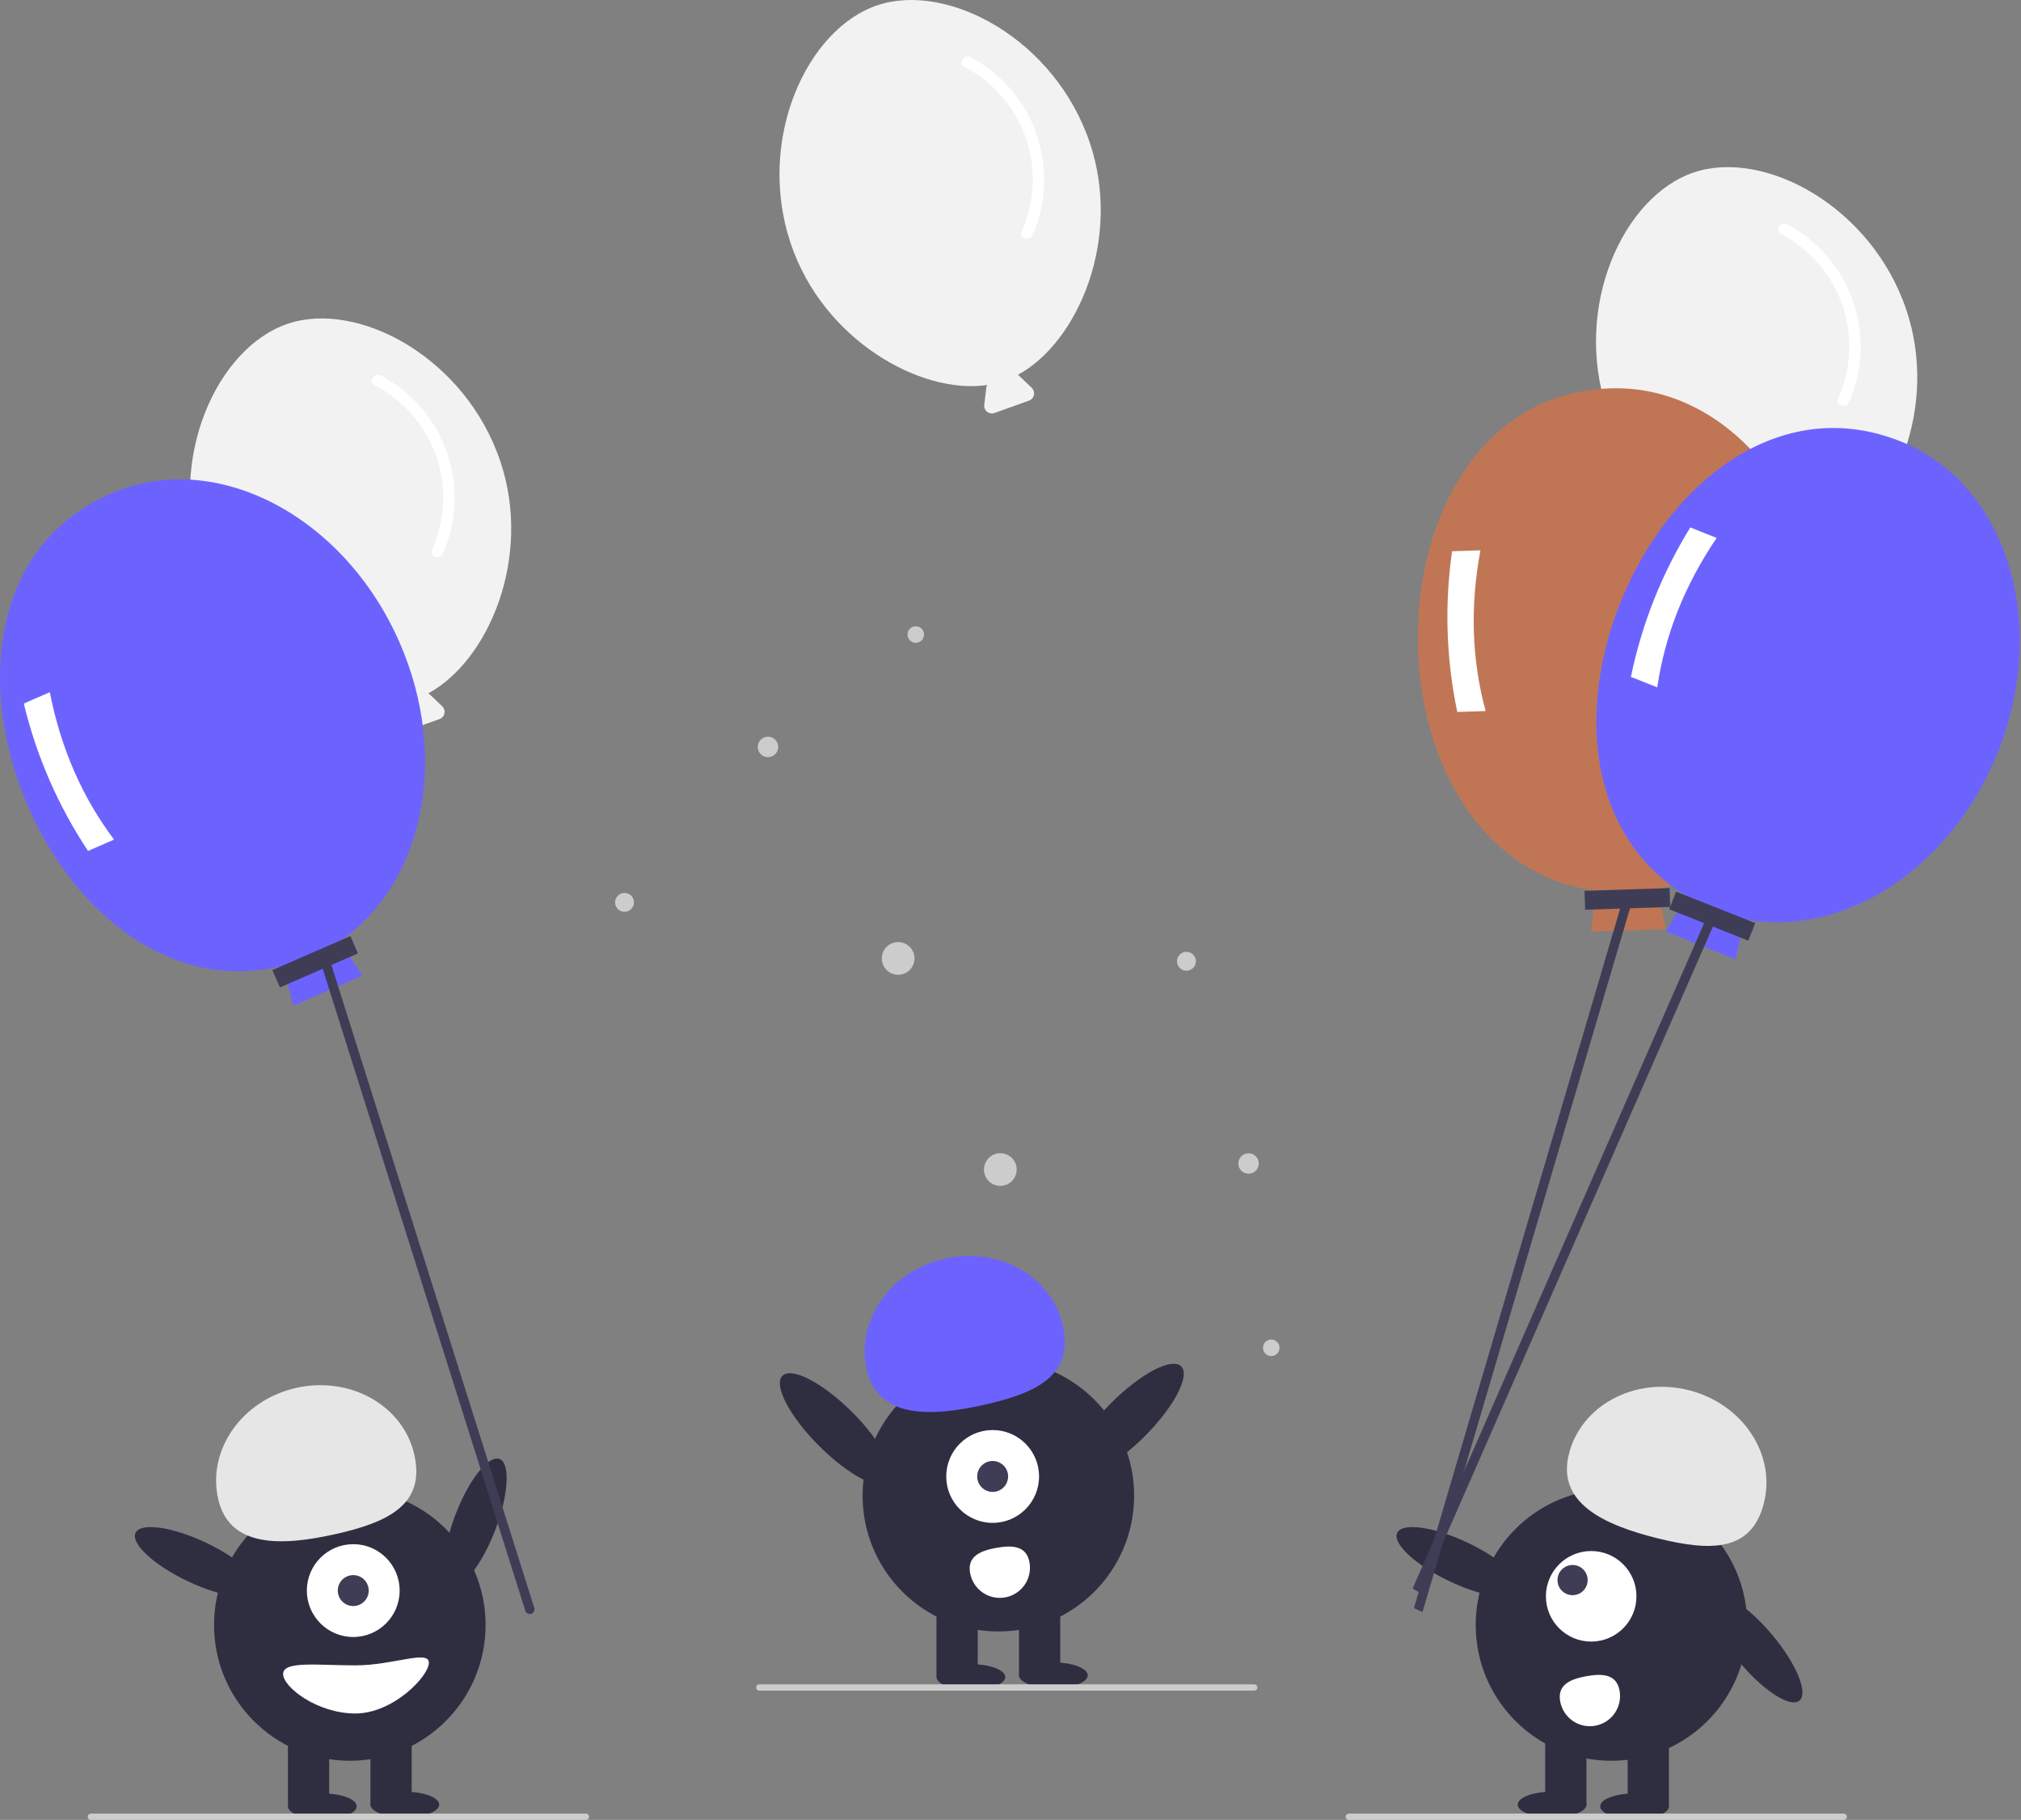 <svg width="281" height="253" viewBox="0 0 281 253" fill="none" xmlns="http://www.w3.org/2000/svg">
<rect x="0" y="0" width="281" height="253" fill="#808080" stroke="none"/>
<g clip-path="url(#clip0_5226_51200)">
<path d="M69.58 64.177C64.751 49.742 49.839 41.72 40.029 45.002C30.22 48.283 23.137 63.664 27.965 78.098C32.435 91.459 45.979 99.172 55.296 97.796C55.228 97.912 55.184 98.041 55.165 98.174L54.88 100.551C54.859 100.732 54.884 100.915 54.953 101.084C55.022 101.253 55.133 101.401 55.276 101.515C55.419 101.629 55.588 101.704 55.768 101.734C55.948 101.764 56.133 101.747 56.304 101.686L61.104 99.965C61.275 99.903 61.429 99.799 61.549 99.661C61.669 99.524 61.752 99.358 61.789 99.18C61.827 99.001 61.819 98.816 61.765 98.642C61.711 98.467 61.614 98.31 61.482 98.183L59.752 96.53C59.691 96.474 59.623 96.425 59.55 96.384C67.86 91.906 74.059 77.567 69.58 64.177Z" fill="#F2F2F2"/>
<path d="M52.098 53.558C56.108 55.627 59.171 59.158 60.653 63.42C62.136 67.682 61.926 72.351 60.066 76.462C59.651 77.408 61.178 77.905 61.59 76.966C63.543 72.517 63.742 67.494 62.146 62.905C60.551 58.316 57.28 54.5 52.989 52.222C52.083 51.742 51.186 53.074 52.098 53.558Z" fill="white"/>
<path d="M265.078 43.138C260.249 28.703 245.337 20.681 235.527 23.963C225.718 27.244 218.635 42.625 223.464 57.059C227.933 70.42 241.477 78.133 250.794 76.757C250.726 76.873 250.682 77.002 250.663 77.135L250.378 79.512C250.357 79.693 250.382 79.876 250.451 80.045C250.52 80.214 250.631 80.362 250.774 80.476C250.917 80.59 251.086 80.665 251.266 80.695C251.446 80.725 251.631 80.708 251.802 80.647L256.602 78.926C256.773 78.864 256.927 78.76 257.047 78.622C257.167 78.485 257.25 78.319 257.287 78.141C257.325 77.962 257.317 77.777 257.263 77.603C257.209 77.428 257.112 77.27 256.98 77.144L255.25 75.491C255.189 75.434 255.121 75.386 255.048 75.345C263.358 70.867 269.557 56.528 265.078 43.138Z" fill="#F2F2F2"/>
<path d="M247.596 32.517C251.606 34.587 254.669 38.117 256.151 42.379C257.634 46.641 257.424 51.31 255.564 55.421C255.149 56.367 256.676 56.864 257.088 55.925C259.041 51.476 259.24 46.453 257.644 41.864C256.049 37.275 252.778 33.459 248.487 31.181C247.581 30.701 246.684 32.033 247.596 32.517Z" fill="white"/>
<path d="M151.548 19.905C146.72 5.471 131.808 -2.551 121.998 0.73C112.188 4.012 105.105 19.392 109.934 33.827C114.404 47.187 127.947 54.901 137.264 53.524C137.197 53.641 137.153 53.77 137.134 53.903L136.849 56.279C136.827 56.46 136.852 56.644 136.922 56.813C136.991 56.981 137.102 57.13 137.245 57.243C137.387 57.357 137.557 57.433 137.737 57.462C137.917 57.492 138.101 57.476 138.273 57.414L143.072 55.693C143.244 55.632 143.397 55.527 143.517 55.39C143.637 55.252 143.72 55.087 143.758 54.908C143.796 54.73 143.788 54.544 143.734 54.37C143.68 54.196 143.583 54.038 143.451 53.912L141.721 52.258C141.659 52.202 141.591 52.153 141.518 52.113C149.828 47.635 156.028 33.295 151.548 19.905Z" fill="#F2F2F2"/>
<path d="M134.067 9.286C138.077 11.356 141.139 14.886 142.622 19.148C144.105 23.41 143.894 28.079 142.035 32.191C141.619 33.136 143.147 33.633 143.559 32.694C145.512 28.245 145.71 23.223 144.115 18.634C142.52 14.045 139.249 10.229 134.957 7.95C134.052 7.47 133.154 8.803 134.067 9.286Z" fill="white"/>
<path d="M127.33 89.361C127.965 89.361 128.48 88.846 128.48 88.211C128.48 87.576 127.965 87.061 127.33 87.061C126.695 87.061 126.18 87.576 126.18 88.211C126.18 88.846 126.695 89.361 127.33 89.361Z" fill="#CCCCCC"/>
<path d="M124.878 135.508C126.133 135.508 127.151 134.491 127.151 133.235C127.151 131.98 126.133 130.963 124.878 130.963C123.623 130.963 122.605 131.98 122.605 133.235C122.605 134.491 123.623 135.508 124.878 135.508Z" fill="#CCCCCC"/>
<path d="M86.833 126.759C87.558 126.759 88.146 126.171 88.146 125.446C88.146 124.721 87.558 124.133 86.833 124.133C86.108 124.133 85.519 124.721 85.519 125.446C85.519 126.171 86.108 126.759 86.833 126.759Z" fill="#CCCCCC"/>
<path d="M106.781 105.256C107.567 105.256 108.204 104.62 108.204 103.834C108.204 103.049 107.567 102.412 106.781 102.412C105.996 102.412 105.359 103.049 105.359 103.834C105.359 104.62 105.996 105.256 106.781 105.256Z" fill="#CCCCCC"/>
<path d="M176.76 188.518C177.395 188.518 177.91 188.003 177.91 187.367C177.91 186.732 177.395 186.217 176.76 186.217C176.124 186.217 175.609 186.732 175.609 187.367C175.609 188.003 176.124 188.518 176.76 188.518Z" fill="#CCCCCC"/>
<path d="M139.085 164.862C140.34 164.862 141.358 163.844 141.358 162.589C141.358 161.334 140.34 160.316 139.085 160.316C137.83 160.316 136.812 161.334 136.812 162.589C136.812 163.844 137.83 164.862 139.085 164.862Z" fill="#CCCCCC"/>
<path d="M164.964 134.947C165.689 134.947 166.277 134.359 166.277 133.633C166.277 132.908 165.689 132.32 164.964 132.32C164.238 132.32 163.65 132.908 163.65 133.633C163.65 134.359 164.238 134.947 164.964 134.947Z" fill="#CCCCCC"/>
<path d="M173.6 163.17C174.385 163.17 175.022 162.534 175.022 161.748C175.022 160.963 174.385 160.326 173.6 160.326C172.814 160.326 172.178 160.963 172.178 161.748C172.178 162.534 172.814 163.17 173.6 163.17Z" fill="#CCCCCC"/>
<path d="M250.198 236.414C251.452 235.363 249.757 231.272 246.41 227.275C243.064 223.277 239.333 220.889 238.079 221.94C236.824 222.99 238.52 227.082 241.866 231.079C245.213 235.076 248.943 237.465 250.198 236.414Z" fill="#2F2E41"/>
<path d="M224.06 244.778C234.486 244.778 242.938 236.326 242.938 225.9C242.938 215.473 234.486 207.021 224.06 207.021C213.634 207.021 205.182 215.473 205.182 225.9C205.182 236.326 213.634 244.778 224.06 244.778Z" fill="#2F2E41"/>
<path d="M232.05 240.715H226.314V250.99H232.05V240.715Z" fill="#2F2E41"/>
<path d="M220.579 240.715H214.844V250.99H220.579V240.715Z" fill="#2F2E41"/>
<path d="M227.271 252.901C229.911 252.901 232.051 252.098 232.051 251.109C232.051 250.119 229.911 249.316 227.271 249.316C224.632 249.316 222.492 250.119 222.492 251.109C222.492 252.098 224.632 252.901 227.271 252.901Z" fill="#2F2E41"/>
<path d="M215.801 252.665C218.44 252.665 220.58 251.862 220.58 250.872C220.58 249.882 218.44 249.08 215.801 249.08C213.161 249.08 211.021 249.882 211.021 250.872C211.021 251.862 213.161 252.665 215.801 252.665Z" fill="#2F2E41"/>
<path d="M218.132 202.168C219.818 195.38 227.259 191.385 234.752 193.246C242.245 195.106 246.953 202.118 245.267 208.906C243.581 215.695 237.989 215.717 230.496 213.856C223.003 211.996 216.447 208.957 218.132 202.168Z" fill="#E6E6E6"/>
<path d="M211.325 221.186C212.026 219.707 208.776 216.698 204.066 214.464C199.356 212.23 194.969 211.617 194.268 213.096C193.567 214.575 196.816 217.584 201.526 219.818C206.237 222.052 210.623 222.665 211.325 221.186Z" fill="#2F2E41"/>
<path d="M221.237 228.209C224.713 228.209 227.531 225.391 227.531 221.915C227.531 218.439 224.713 215.621 221.237 215.621C217.761 215.621 214.943 218.439 214.943 221.915C214.943 225.391 217.761 228.209 221.237 228.209Z" fill="white"/>
<path d="M218.651 221.758C219.809 221.758 220.749 220.819 220.749 219.66C220.749 218.502 219.809 217.562 218.651 217.562C217.492 217.562 216.553 218.502 216.553 219.66C216.553 220.819 217.492 221.758 218.651 221.758Z" fill="#3F3D56"/>
<path d="M225.185 235.028C225.284 235.57 225.275 236.126 225.159 236.665C225.042 237.203 224.821 237.714 224.507 238.167C224.194 238.62 223.794 239.007 223.331 239.305C222.868 239.604 222.351 239.809 221.809 239.907C221.266 240.006 220.71 239.997 220.172 239.881C219.633 239.764 219.123 239.543 218.669 239.23C218.216 238.916 217.829 238.516 217.531 238.053C217.232 237.59 217.028 237.073 216.929 236.531L216.927 236.523C216.515 234.242 218.278 233.435 220.558 233.022C222.838 232.61 224.772 232.747 225.185 235.028Z" fill="white"/>
<path d="M68.855 212.701C70.716 207.832 70.986 203.411 69.457 202.826C67.928 202.242 65.18 205.716 63.319 210.585C61.458 215.455 61.188 219.876 62.717 220.46C64.246 221.045 66.994 217.571 68.855 212.701Z" fill="#2F2E41"/>
<path d="M48.638 244.778C59.064 244.778 67.516 236.326 67.516 225.9C67.516 215.473 59.064 207.021 48.638 207.021C38.212 207.021 29.76 215.473 29.76 225.9C29.76 236.326 38.212 244.778 48.638 244.778Z" fill="#2F2E41"/>
<path d="M45.77 240.715H40.035V250.99H45.77V240.715Z" fill="#2F2E41"/>
<path d="M57.241 240.715H51.506V250.99H57.241V240.715Z" fill="#2F2E41"/>
<path d="M44.814 252.901C47.454 252.901 49.594 252.098 49.594 251.109C49.594 250.119 47.454 249.316 44.814 249.316C42.175 249.316 40.035 250.119 40.035 251.109C40.035 252.098 42.175 252.901 44.814 252.901Z" fill="#2F2E41"/>
<path d="M56.285 252.665C58.925 252.665 61.064 251.862 61.064 250.872C61.064 249.882 58.925 249.08 56.285 249.08C53.646 249.08 51.506 249.882 51.506 250.872C51.506 251.862 53.646 252.665 56.285 252.665Z" fill="#2F2E41"/>
<path d="M49.116 227.572C52.679 227.572 55.568 224.683 55.568 221.12C55.568 217.557 52.679 214.668 49.116 214.668C45.553 214.668 42.664 217.557 42.664 221.12C42.664 224.683 45.553 227.572 49.116 227.572Z" fill="white"/>
<path d="M49.115 223.27C50.303 223.27 51.266 222.307 51.266 221.119C51.266 219.932 50.303 218.969 49.115 218.969C47.928 218.969 46.965 219.932 46.965 221.119C46.965 222.307 47.928 223.27 49.115 223.27Z" fill="#3F3D56"/>
<path d="M30.326 208.344C28.802 201.518 33.674 194.62 41.209 192.937C48.744 191.255 56.088 195.425 57.613 202.252C59.137 209.078 54.143 211.596 46.608 213.278C39.073 214.961 31.85 215.171 30.326 208.344Z" fill="#E6E6E6"/>
<path d="M35.903 221.186C36.604 219.707 33.354 216.698 28.644 214.464C23.934 212.23 19.547 211.617 18.846 213.096C18.145 214.575 21.395 217.584 26.105 219.818C30.815 222.052 35.202 222.665 35.903 221.186Z" fill="#2F2E41"/>
<path d="M39.365 232.709C39.365 234.556 44.123 238.205 49.402 238.205C54.681 238.205 59.63 233.003 59.63 231.156C59.63 229.308 54.681 231.514 49.402 231.514C44.123 231.514 39.365 230.861 39.365 232.709Z" fill="white"/>
<path d="M138.812 226.805C149.238 226.805 157.69 218.353 157.69 207.927C157.69 197.501 149.238 189.049 138.812 189.049C128.386 189.049 119.934 197.501 119.934 207.927C119.934 218.353 128.386 226.805 138.812 226.805Z" fill="#2F2E41"/>
<path d="M135.944 222.742H130.209V233.018H135.944V222.742Z" fill="#2F2E41"/>
<path d="M147.415 222.742H141.68V233.018H147.415V222.742Z" fill="#2F2E41"/>
<path d="M134.988 234.93C137.628 234.93 139.768 234.128 139.768 233.138C139.768 232.148 137.628 231.346 134.988 231.346C132.349 231.346 130.209 232.148 130.209 233.138C130.209 234.128 132.349 234.93 134.988 234.93Z" fill="#2F2E41"/>
<path d="M146.459 234.692C149.098 234.692 151.238 233.889 151.238 232.9C151.238 231.91 149.098 231.107 146.459 231.107C143.819 231.107 141.68 231.91 141.68 232.9C141.68 233.889 143.819 234.692 146.459 234.692Z" fill="#2F2E41"/>
<path d="M120.5 190.372C118.975 183.545 123.848 176.647 131.383 174.965C138.918 173.282 146.262 177.452 147.787 184.279C149.311 191.105 144.317 193.623 136.782 195.306C129.247 196.988 122.024 197.198 120.5 190.372Z" fill="#6C63FF"/>
<path d="M159.156 199.677C163.244 195.585 165.517 191.228 164.233 189.945C162.948 188.661 158.593 190.938 154.504 195.029C150.416 199.121 148.143 203.478 149.427 204.761C150.712 206.045 155.067 203.768 159.156 199.677Z" fill="#2F2E41"/>
<path d="M123.596 206.077C124.88 204.793 122.607 200.436 118.519 196.345C114.431 192.253 110.075 189.977 108.791 191.26C107.506 192.544 109.779 196.901 113.868 200.992C117.956 205.084 122.311 207.36 123.596 206.077Z" fill="#2F2E41"/>
<path d="M253.583 88.116C252.956 68.759 239.698 53.48 223.971 53.989C188.968 55.026 188.114 119.214 221.908 123.825L221.192 129.513L231.629 129.175L230.547 123.545C244.142 120.541 254.151 105.665 253.583 88.116Z" fill="#C07654"/>
<path d="M206.564 98.847L202.621 98.975C201.076 91.627 200.831 84.064 201.898 76.632L205.841 76.504C204.385 84.284 204.626 91.732 206.564 98.847Z" fill="white"/>
<path d="M232.14 123.457L220.311 123.84L220.396 126.469L232.225 126.086L232.14 123.457Z" fill="#3F3D56"/>
<path d="M197.783 224.111L196.592 223.554L225.878 124.238L227.069 124.796L197.783 224.111Z" fill="#3F3D56"/>
<path d="M277.821 104.483C284.973 86.485 278.917 67.184 264.293 61.373C231.786 48.352 205.38 106.863 234.525 124.581L231.599 129.51L241.303 133.366L242.558 127.773C256.222 130.444 271.337 120.801 277.821 104.483Z" fill="#6C63FF"/>
<path d="M230.428 95.556L226.762 94.099C228.278 86.745 231.072 79.713 235.017 73.324L238.684 74.781C234.242 81.334 231.491 88.259 230.428 95.556Z" fill="white"/>
<path d="M233.055 123.958L232.084 126.402L243.083 130.773L244.054 128.329L233.055 123.958Z" fill="#3F3D56"/>
<path d="M197.551 221.496L196.408 220.845L237.296 127.537L238.438 128.187L197.551 221.496Z" fill="#3F3D56"/>
<path d="M55.578 89.365C47.84 71.611 29.873 62.315 15.448 68.602C-16.692 82.505 6.243 142.463 39.347 134.254L40.785 139.803L50.358 135.631L47.272 130.8C58.792 122.983 62.593 105.461 55.578 89.365Z" fill="#6C63FF"/>
<path d="M15.857 116.72L12.241 118.296C8.088 112.04 5.065 105.104 3.309 97.803L6.925 96.227C8.448 103.994 11.425 110.826 15.857 116.72Z" fill="white"/>
<path d="M48.719 130.131L37.869 134.859L38.92 137.27L49.769 132.542L48.719 130.131Z" fill="#3F3D56"/>
<path d="M73.821 224.366C73.651 224.408 73.472 224.381 73.323 224.291C73.174 224.201 73.066 224.056 73.024 223.886L44.441 133.318L45.718 133.002L74.301 223.57C74.321 223.654 74.326 223.741 74.313 223.826C74.3 223.911 74.27 223.993 74.226 224.067C74.181 224.141 74.122 224.206 74.053 224.257C73.983 224.308 73.904 224.345 73.821 224.366Z" fill="#3F3D56"/>
<path d="M81.461 253H12.642C12.525 253 12.414 252.954 12.332 252.871C12.249 252.789 12.203 252.678 12.203 252.561C12.203 252.445 12.249 252.334 12.332 252.251C12.414 252.169 12.525 252.123 12.642 252.123H81.461C81.577 252.123 81.689 252.169 81.771 252.251C81.853 252.334 81.899 252.445 81.899 252.561C81.899 252.678 81.853 252.789 81.771 252.871C81.689 252.954 81.577 253 81.461 253Z" fill="#CCCCCC"/>
<path d="M256.357 253H187.538C187.422 253 187.31 252.954 187.228 252.871C187.146 252.789 187.1 252.678 187.1 252.561C187.1 252.445 187.146 252.334 187.228 252.251C187.31 252.169 187.422 252.123 187.538 252.123H256.357C256.473 252.123 256.585 252.169 256.667 252.251C256.749 252.334 256.796 252.445 256.796 252.561C256.796 252.678 256.749 252.789 256.667 252.871C256.585 252.954 256.473 253 256.357 253Z" fill="#CCCCCC"/>
<path d="M174.388 235.027H105.569C105.453 235.027 105.341 234.981 105.259 234.899C105.177 234.816 105.131 234.705 105.131 234.589C105.131 234.472 105.177 234.361 105.259 234.279C105.341 234.197 105.453 234.15 105.569 234.15H174.388C174.505 234.15 174.616 234.197 174.698 234.279C174.781 234.361 174.827 234.472 174.827 234.589C174.827 234.705 174.781 234.816 174.698 234.899C174.616 234.981 174.505 235.027 174.388 235.027Z" fill="#CCCCCC"/>
<path d="M138.018 211.705C141.582 211.705 144.47 208.816 144.47 205.253C144.47 201.689 141.582 198.801 138.018 198.801C134.455 198.801 131.566 201.689 131.566 205.253C131.566 208.816 134.455 211.705 138.018 211.705Z" fill="white"/>
<path d="M138.018 207.403C139.206 207.403 140.169 206.44 140.169 205.252C140.169 204.064 139.206 203.102 138.018 203.102C136.83 203.102 135.867 204.064 135.867 205.252C135.867 206.44 136.83 207.403 138.018 207.403Z" fill="#3F3D56"/>
<path d="M143.14 217.186C143.34 218.281 143.096 219.41 142.463 220.325C141.829 221.24 140.858 221.866 139.764 222.065C138.669 222.265 137.54 222.021 136.624 221.388C135.709 220.755 135.083 219.784 134.884 218.689L134.883 218.681C134.47 216.4 136.233 215.593 138.513 215.181C140.793 214.768 142.727 214.906 143.14 217.186Z" fill="white"/>
</g>
<defs>
<clipPath id="clip0_5226_51200">
<rect width="280.825" height="253" fill="white"/>
</clipPath>
</defs>
</svg>
